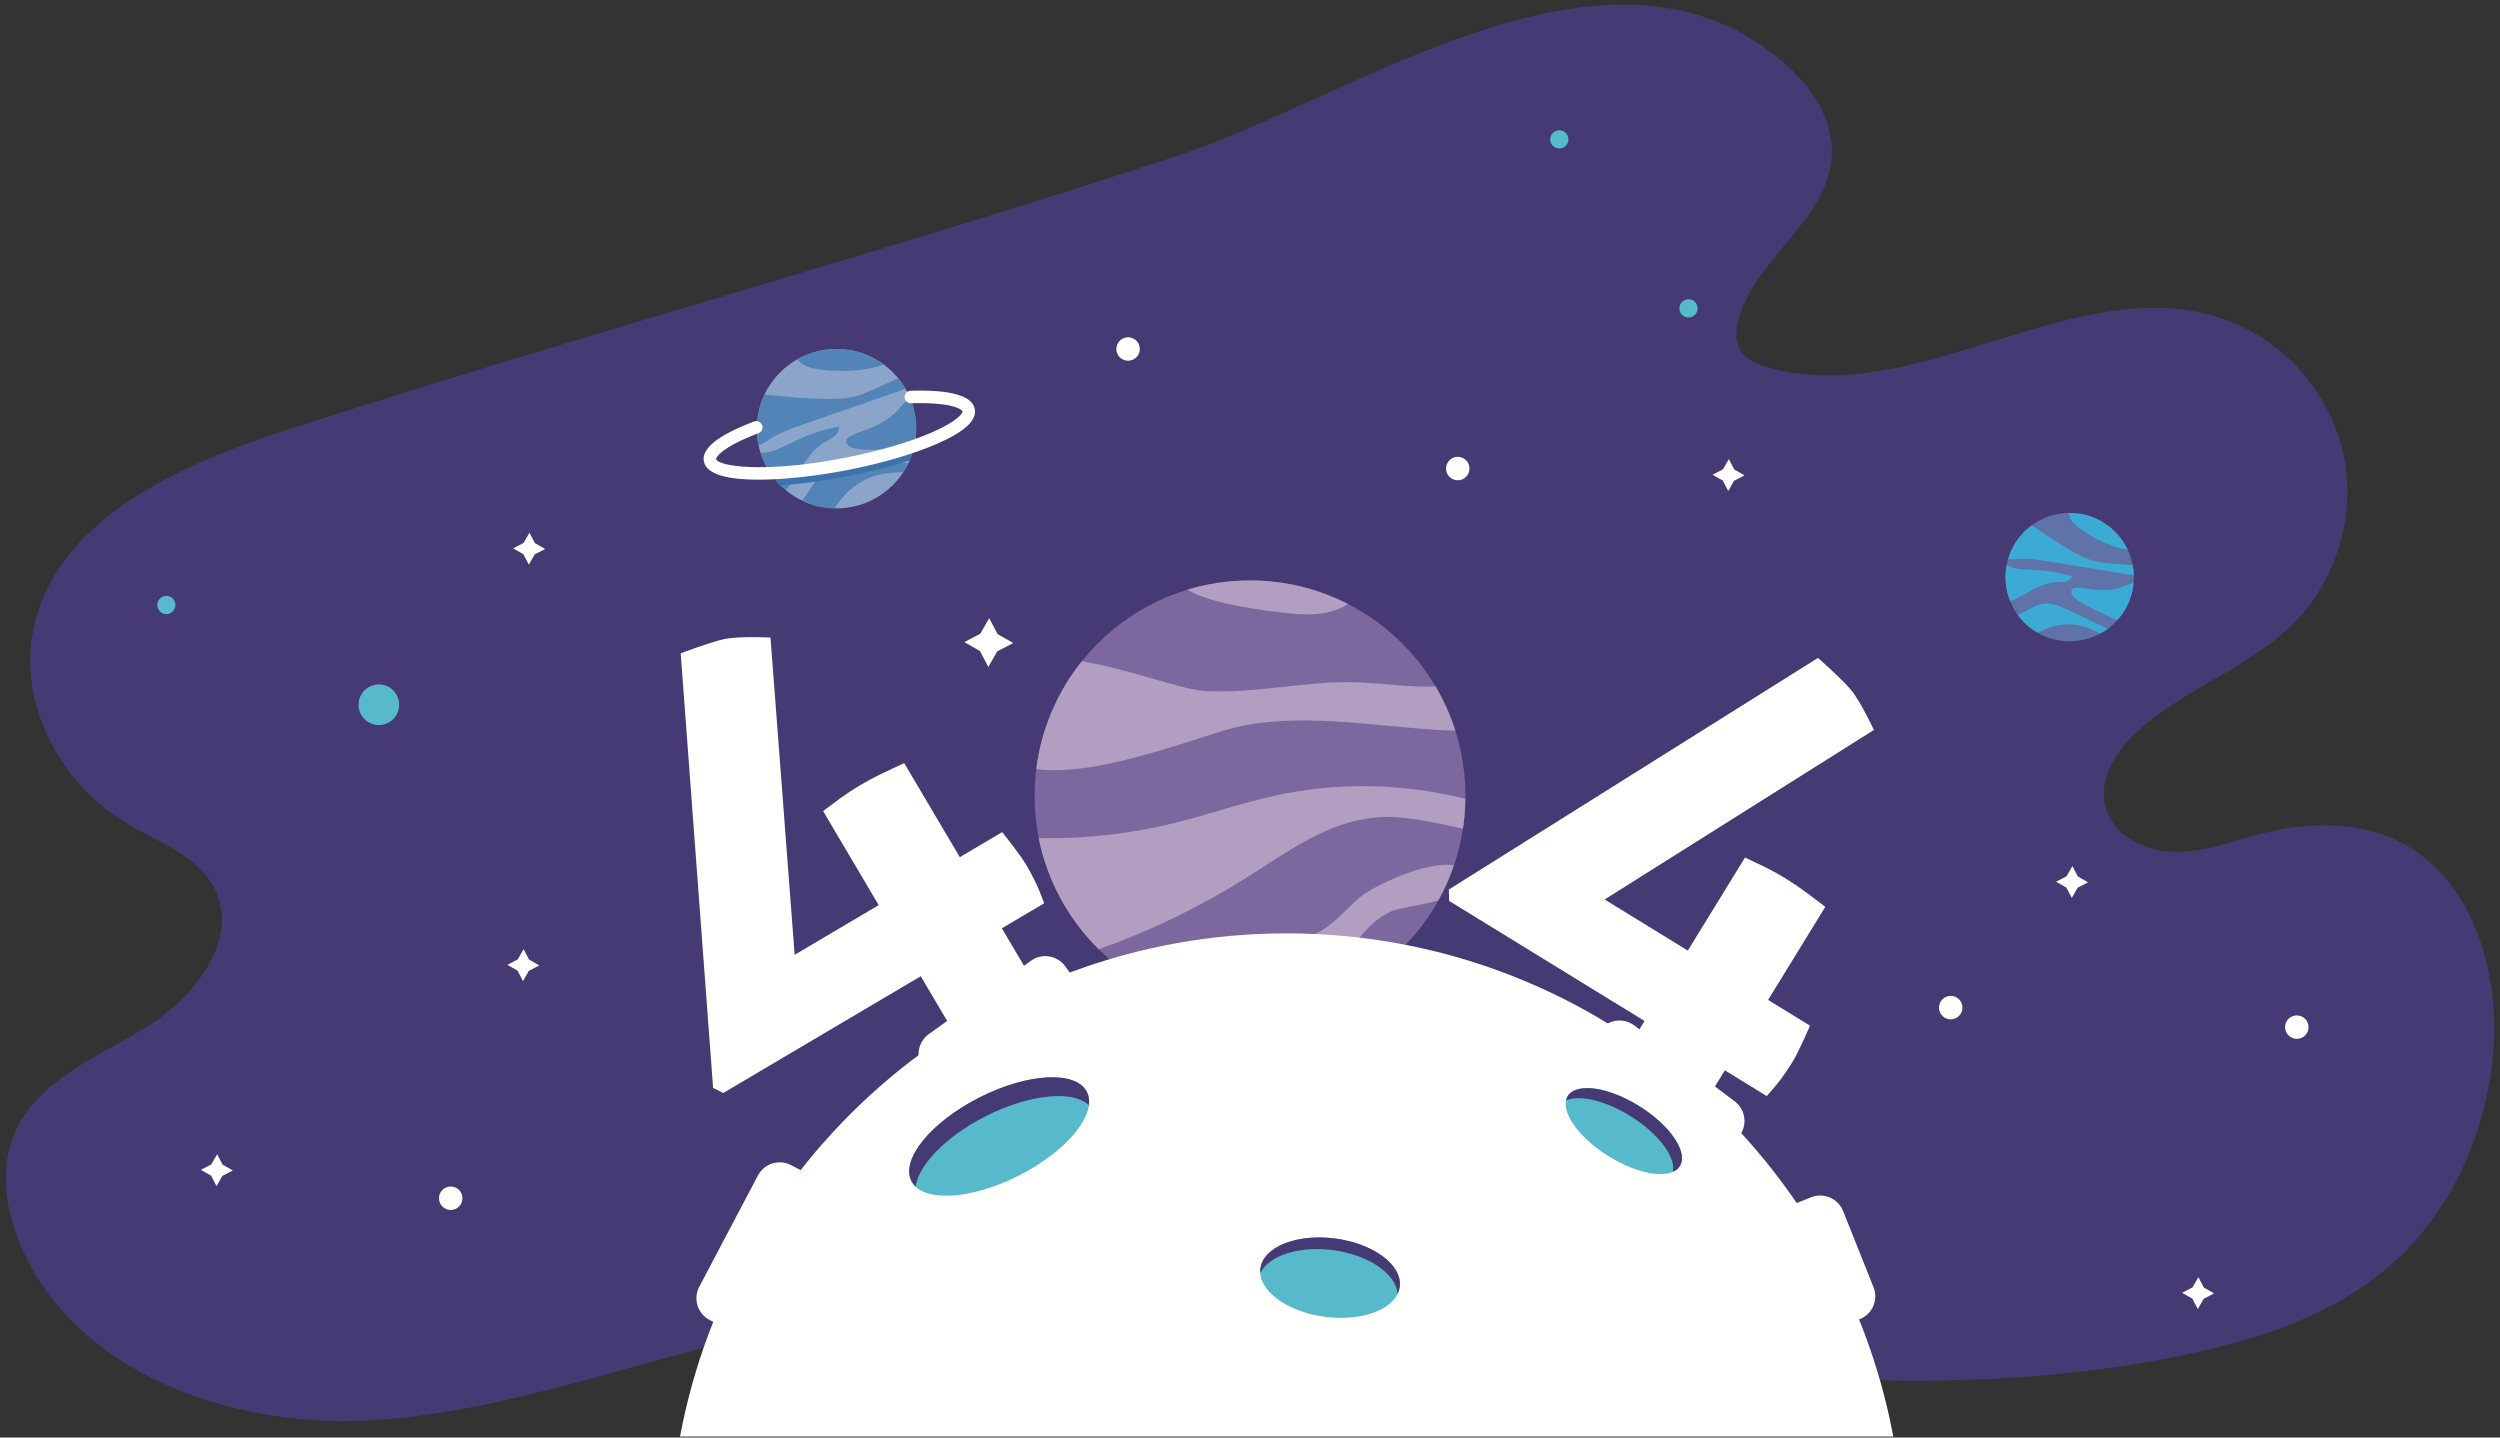 <?xml version="1.0" encoding="UTF-8"?>
<svg width="400px" height="230px" viewBox="0 0 400 230" version="1.1" xmlns="http://www.w3.org/2000/svg" xmlns:xlink="http://www.w3.org/1999/xlink">
  <rect x="0" y="0" width="400" height="230" fill="#333333" stroke="none"/>
  <!-- Generator: Sketch 50.2 (55047) - http://www.bohemiancoding.com/sketch -->
  <title>Group</title>
  <desc>Created with Sketch.</desc>
  <defs></defs>
  <g id="Page-1" stroke="none" stroke-width="1" fill="none" fill-rule="evenodd">
    <g id="Group">
      <path d="M46.526,68.571 C28.898,74.26 8.481,83.12 5.215,101.352 C3.086,113.231 9.987,125.665 20.377,131.802 C25.451,134.798 31.677,136.906 34.33,142.166 C38.454,150.339 31.044,159.71 23.222,164.463 C15.398,169.216 5.856,172.986 2.294,181.418 C-0.053,186.976 0.867,193.45 3.191,199.017 C11.713,219.435 36.561,228.377 58.659,227.285 C80.757,226.193 101.716,217.583 123.393,213.151 C197.832,197.93 275.879,232.478 350.191,216.646 C361.755,214.182 373.403,210.327 382.334,202.579 C392.4,193.847 398.117,180.672 398.979,167.373 C399.802,154.686 395.304,140.4 383.948,134.683 C377.312,131.342 369.381,131.478 362.177,133.296 C357.577,134.456 353.056,136.274 348.311,136.305 C343.566,136.335 338.346,133.959 336.971,129.418 C335.525,124.642 338.82,119.713 342.598,116.455 C350.283,109.829 360.559,106.519 367.538,99.154 C374.253,92.067 377.08,81.502 374.801,72.008 C372.521,62.514 365.207,54.384 356.005,51.118 C332.554,42.794 307.004,65.488 283.024,58.838 C281.244,58.345 279.371,57.583 278.434,55.991 C277.519,54.437 277.728,52.465 278.253,50.74 C281.191,41.084 292.602,34.937 293.101,24.856 C293.373,19.376 290.133,14.249 286.049,10.584 C257.987,-14.595 217.326,15.356 188.714,24.811 C141.664,40.359 93.704,53.345 46.526,68.571" id="Fill-4" fill="#453A73"></path>
      <path d="M160.302,148.536 C160.299,148.531 160.301,148.525 160.306,148.522 L167.06,144.53 C167.064,144.527 167.067,144.52 167.065,144.516 C167.065,144.516 166.322,142.512 165.824,141.453 C165.325,140.395 164.797,139.394 164.241,138.454 C163.093,136.512 160.348,133.152 160.348,133.152 C160.345,133.147 160.338,133.146 160.333,133.149 L153.579,137.142 C153.574,137.144 153.568,137.143 153.565,137.138 L144.681,122.108 C144.678,122.103 144.672,122.101 144.666,122.104 C144.666,122.104 142.28,123.199 141.096,123.772 C139.912,124.345 138.755,124.965 137.627,125.632 C136.56,126.263 135.553,126.921 134.606,127.608 C133.658,128.295 131.705,129.765 131.705,129.765 C131.701,129.768 131.7,129.775 131.702,129.78 L140.587,144.81 C140.589,144.815 140.588,144.821 140.583,144.824 L127.151,152.763 C127.146,152.766 127.142,152.764 127.142,152.758 L123.28,102.015 C123.28,102.01 123.275,102.005 123.269,102.005 C123.269,102.005 118.242,101.747 115.878,102.256 C113.514,102.766 108.921,104.53 108.921,104.53 C108.916,104.532 108.913,104.538 108.913,104.543 L114.093,174.05 C114.093,174.055 114.098,174.062 114.102,174.065 L115.71,174.872 C115.715,174.875 115.723,174.875 115.727,174.872 L147.31,156.203 C147.314,156.201 147.321,156.203 147.323,156.207 L155.096,169.356 C155.098,169.361 155.104,169.363 155.11,169.361 C155.11,169.361 157.496,168.266 158.682,167.693 C159.865,167.12 161.021,166.499 162.15,165.833 C163.215,165.203 164.223,164.544 165.17,163.857 C166.117,163.171 168.07,161.699 168.07,161.699 C168.075,161.696 168.076,161.689 168.073,161.684 L160.302,148.536" id="Fill-5" fill="#FFFFFE"></path>
      <path d="M288.895,142.711 C287.835,141.931 286.748,141.199 285.63,140.512 C284.575,139.864 283.522,139.281 282.473,138.765 C281.422,138.247 279.21,137.207 279.21,137.207 C279.205,137.204 279.198,137.206 279.195,137.211 L270.056,152.087 C270.053,152.091 270.046,152.093 270.042,152.09 L256.748,143.923 C256.744,143.92 256.744,143.915 256.748,143.912 L299.812,116.797 C299.817,116.794 299.819,116.787 299.816,116.782 C299.816,116.782 297.695,112.216 296.141,110.364 C294.587,108.511 290.881,105.274 290.881,105.274 C290.877,105.271 290.87,105.27 290.865,105.273 L231.827,142.318 C231.822,142.321 231.818,142.328 231.818,142.333 L231.854,144.133 C231.854,144.139 231.858,144.145 231.863,144.148 L263.121,163.354 C263.125,163.357 263.127,163.363 263.124,163.368 L255.128,176.381 C255.125,176.386 255.126,176.393 255.131,176.396 C255.131,176.396 257.214,177.995 258.273,178.775 C259.333,179.554 260.422,180.287 261.539,180.974 C262.593,181.621 263.645,182.203 264.696,182.722 C265.746,183.238 267.959,184.279 267.959,184.279 C267.964,184.281 267.971,184.279 267.974,184.274 L275.969,171.26 C275.972,171.255 275.978,171.253 275.983,171.256 L282.668,175.365 C282.673,175.368 282.68,175.367 282.684,175.362 C282.684,175.362 284.108,173.77 284.811,172.834 C285.514,171.899 286.153,170.964 286.724,170.035 C287.906,168.112 289.594,164.115 289.594,164.115 C289.596,164.11 289.594,164.104 289.589,164.101 L282.904,159.993 C282.899,159.99 282.898,159.984 282.901,159.979 L292.04,145.103 C292.043,145.099 292.042,145.092 292.038,145.089 C292.038,145.089 289.956,143.491 288.895,142.711" id="Fill-6" fill="#FFFFFE"></path>
      <path d="M234.469,127.34 C234.469,146.376 219.037,161.809 200,161.809 C180.963,161.809 165.531,146.376 165.531,127.34 C165.531,108.304 180.963,92.871 200,92.871 C219.037,92.871 234.469,108.304 234.469,127.34" id="Fill-7" fill="#7C679F"></path>
      <path d="M165.807,123.049 C176.033,124.503 193.224,117.2 198.735,116.131 C209.938,113.957 221.445,116.545 232.863,116.924 C232.072,114.427 231.002,112.056 229.694,109.841 C225.495,110.015 221.069,109.286 216.833,109.163 C208.789,108.929 200.791,111.042 192.76,110.556 C189.048,110.331 180.694,107.08 173.098,105.802 C169.211,110.65 166.612,116.57 165.807,123.049" id="Fill-8" fill="#B19EC0"></path>
      <path d="M200,92.871 C196.498,92.871 193.119,93.397 189.935,94.369 C194.253,96.834 202.908,97.718 204.916,97.987 C208.527,98.471 212.449,98.644 215.548,96.731 C215.591,96.704 215.633,96.673 215.676,96.645 C210.972,94.238 205.647,92.871 200,92.871" id="Fill-9" fill="#B19EC0"></path>
      <path d="M234.456,127.82 C224.525,125.311 214.012,125.108 204.002,127.294 C198.564,128.481 193.298,130.349 187.894,131.682 C181.099,133.357 174.094,134.167 167.097,134.113 C166.803,134.111 166.501,134.101 166.196,134.087 C167.564,140.981 170.988,147.133 175.803,151.881 C184.057,148.955 191.987,145.118 199.397,140.451 C205.879,136.368 212.365,131.505 219.994,130.807 C224.73,130.374 229.384,131.609 234.073,132.578 C234.31,131.024 234.435,129.434 234.456,127.82" id="Fill-10" fill="#B19EC0"></path>
      <path d="M232.631,138.442 C227.956,137.75 219.598,141.862 217.552,143.595 C215.726,145.142 214.186,147.032 212.214,148.389 C209.711,150.111 206.686,150.861 203.744,151.62 C197.806,153.152 191.91,154.852 186.068,156.719 C185.326,156.955 184.522,157.281 184.16,157.951 C188.904,160.411 194.287,161.809 200,161.809 C203.998,161.809 207.832,161.12 211.403,159.869 C214.98,154.763 217.117,148.146 222.778,145.746 C223.735,145.341 227.097,144.861 230.134,144.073 C231.128,142.288 231.963,140.404 232.631,138.442" id="Fill-11" fill="#B19EC0"></path>
      <path d="M302.925,229.84 C294.363,184.022 254.167,149.34 205.865,149.34 C157.563,149.34 117.367,184.022 108.805,229.84 L302.925,229.84" id="Fill-12" fill="#FFFFFE"></path>
      <path d="M223.959,205.895 C223.503,209.356 218.142,211.503 211.984,210.691 C205.827,209.879 201.205,206.416 201.662,202.955 C202.118,199.495 207.479,197.348 213.637,198.16 C219.794,198.972 224.415,202.435 223.959,205.895" id="Fill-13" fill="#57B9CC"></path>
      <path d="M146.593,68.59 C146.593,75.632 140.884,81.34 133.843,81.34 C126.801,81.34 121.093,75.632 121.093,68.59 C121.093,61.548 126.801,55.84 133.843,55.84 C140.884,55.84 146.593,61.548 146.593,68.59" id="Fill-14" fill="#8BA4C9"></path>
      <path d="M133.843,55.84 C131.576,55.84 129.452,56.438 127.607,57.475 C127.699,57.629 127.8,57.774 127.919,57.894 C129.207,59.194 132.277,59.25 133.99,59.331 C136.496,59.451 139.022,59.12 141.411,58.346 C139.292,56.778 136.68,55.84 133.843,55.84" id="Fill-15" fill="#5384B7"></path>
      <path d="M143.593,62.66 C144.015,62.513 144.442,62.36 144.825,62.136 C144.495,61.575 144.132,61.036 143.723,60.535 C142.451,61.104 141.179,61.674 139.907,62.244 C138.92,62.685 137.928,63.129 136.882,63.404 C135.342,63.807 133.73,63.833 132.138,63.82 C128.833,63.794 125.603,63.48 122.338,63.121 C121.548,64.78 121.093,66.63 121.093,68.59 C121.093,69.517 121.197,70.419 121.385,71.29 C122.059,71.025 122.649,70.586 123.263,70.199 C124.891,69.168 126.73,68.526 128.55,67.892 C133.564,66.148 138.579,64.404 143.593,62.66" id="Fill-16" fill="#5384B7"></path>
      <path d="M145.561,63.564 C144.573,64.447 143.841,65.618 142.762,66.459 C141.628,67.344 140.368,68.069 139.028,68.595 C138.083,68.966 137.099,69.242 136.193,69.7 C135.856,69.87 135.501,70.105 135.418,70.474 C135.271,71.125 136.038,71.594 136.688,71.745 C137.979,72.046 139.323,71.99 140.647,71.932 C142.217,71.865 143.788,71.797 145.358,71.729 C145.638,71.717 145.922,71.694 146.205,71.66 C146.449,70.675 146.593,69.65 146.593,68.59 C146.593,66.805 146.223,65.106 145.561,63.564" id="Fill-17" fill="#5384B7"></path>
      <path d="M134.177,68.245 C131.909,68.7 129.694,69.422 127.594,70.392 C126.193,71.039 124.834,71.799 123.357,72.248 C122.939,72.375 122.351,72.424 121.693,72.455 C122.446,74.823 123.869,76.892 125.743,78.436 C125.874,78.281 126.002,78.122 126.123,77.96 C128.029,75.427 129.325,72.232 132.078,70.659 C132.579,70.372 133.121,70.146 133.556,69.768 C133.992,69.391 134.311,68.807 134.177,68.245" id="Fill-18" fill="#5384B7"></path>
      <path d="M145.357,74.037 C145.213,74.021 145.068,74.016 144.933,74.023 C142.211,74.174 139.489,74.325 136.767,74.476 C135.075,74.57 133.29,74.694 131.889,75.646 C130.808,76.38 130.087,77.523 129.396,78.632 C129.163,79.008 128.742,79.53 128.351,80.083 C129.921,80.835 131.665,81.276 133.512,81.323 C133.845,80.905 134.146,80.454 134.47,80.027 C136.291,77.617 139.137,76.007 142.141,75.688 C142.937,75.603 143.743,75.601 144.538,75.516 C144.844,75.045 145.115,74.549 145.357,74.037" id="Fill-19" fill="#5384B7"></path>
      <path d="M145.543,73.653 C145.871,72.896 146.126,72.102 146.303,71.279 C143.02,72.45 139.141,73.486 134.999,74.287 C130.802,75.101 126.778,75.59 123.272,75.722 C123.741,76.414 124.276,77.057 124.868,77.643 C128.099,77.439 131.677,76.969 135.379,76.251 C139.032,75.544 142.492,74.655 145.543,73.653" id="Fill-20" fill="#3D73AC"></path>
      <path d="M121.339,76.751 C116.77,76.751 113.042,76.023 112.616,73.827 C112.216,71.757 114.918,69.608 120.65,67.441 C121.165,67.246 121.743,67.506 121.939,68.023 C122.134,68.54 121.873,69.117 121.357,69.312 C115.553,71.507 114.523,73.156 114.58,73.446 C114.792,74.54 121.994,75.807 134.999,73.287 C140.456,72.231 145.485,70.765 149.158,69.16 C153.362,67.323 154.048,66.051 154.001,65.81 C153.943,65.508 152.297,64.327 145.761,64.516 C145.225,64.538 144.748,64.098 144.732,63.546 C144.716,62.995 145.15,62.534 145.702,62.517 C152.095,62.326 155.554,63.309 155.965,65.431 C156.318,67.253 154.353,69.072 149.958,70.993 C146.155,72.655 140.977,74.167 135.379,75.251 C131.585,75.986 126.021,76.751 121.339,76.751" id="Fill-21" fill="#FFFFFE"></path>
      <path d="M340.18,97.23 C337.479,102.219 331.247,104.074 326.259,101.373 C321.27,98.673 319.415,92.44 322.116,87.452 C324.816,82.464 331.048,80.609 336.037,83.309 C341.025,86.009 342.88,92.242 340.18,97.23" id="Fill-22" fill="#5F73A9"></path>
      <path d="M336.037,83.309 C334.431,82.44 332.697,82.049 330.993,82.077 C330.999,82.221 331.015,82.362 331.053,82.493 C331.467,83.908 333.62,85.124 334.802,85.839 C336.532,86.885 338.449,87.619 340.437,87.986 C339.537,86.063 338.047,84.397 336.037,83.309" id="Fill-23" fill="#3BABD5"></path>
      <path d="M340.329,91.879 C340.684,91.937 341.045,91.992 341.402,91.98 C341.383,91.456 341.333,90.935 341.235,90.423 C340.116,90.339 338.997,90.255 337.877,90.171 C337.009,90.105 336.136,90.039 335.29,89.833 C334.043,89.528 332.892,88.928 331.769,88.309 C329.438,87.023 327.27,85.562 325.095,84.056 C323.899,84.928 322.867,86.064 322.116,87.452 C321.76,88.109 321.488,88.788 321.288,89.477 C321.866,89.548 322.453,89.463 323.036,89.424 C324.585,89.318 326.134,89.569 327.666,89.818 C331.887,90.505 336.108,91.192 340.329,91.879" id="Fill-24" fill="#3BABD5"></path>
      <path d="M341.375,93.274 C340.338,93.52 339.37,94.069 338.284,94.252 C337.141,94.444 335.97,94.474 334.819,94.333 C334.008,94.233 333.204,94.051 332.387,94.029 C332.083,94.02 331.742,94.051 331.541,94.28 C331.188,94.685 331.551,95.311 331.953,95.667 C332.753,96.375 333.726,96.851 334.686,97.318 C335.825,97.872 336.963,98.426 338.102,98.98 C338.304,99.079 338.515,99.172 338.728,99.256 C339.278,98.652 339.773,97.981 340.18,97.23 C340.864,95.966 341.253,94.621 341.375,93.274" id="Fill-25" fill="#3BABD5"></path>
      <path d="M331.517,92.225 C329.735,91.678 327.89,91.34 326.03,91.222 C324.79,91.143 323.536,91.161 322.317,90.912 C321.972,90.842 321.537,90.65 321.059,90.421 C320.684,92.387 320.898,94.398 321.634,96.21 C321.787,96.15 321.938,96.087 322.086,96.019 C324.408,94.955 326.551,93.189 329.104,93.13 C329.569,93.119 330.04,93.166 330.493,93.066 C330.946,92.965 331.396,92.674 331.517,92.225" id="Fill-26" fill="#3BABD5"></path>
      <path d="M337.216,100.616 C337.12,100.548 337.019,100.489 336.921,100.443 C334.935,99.506 332.948,98.569 330.962,97.632 C329.728,97.05 328.415,96.453 327.058,96.59 C326.011,96.696 325.061,97.229 324.147,97.75 C323.838,97.927 323.339,98.135 322.85,98.377 C323.674,99.512 324.741,100.493 326.031,101.235 C326.428,101.066 326.814,100.862 327.207,100.683 C329.421,99.675 332.054,99.626 334.305,100.552 C334.901,100.797 335.473,101.104 336.068,101.349 C336.466,101.132 336.848,100.885 337.216,100.616" id="Fill-27" fill="#3BABD5"></path>
      <path d="M130.182,188.321 L117.125,213.09 L113.53,211.195 C111.607,210.181 110.87,207.8 111.884,205.877 L121.269,188.073 C122.284,186.149 124.665,185.411 126.588,186.426 L130.182,188.321" id="Fill-28" fill="#FFFFFE"></path>
      <path d="M293.794,212.575 L286.006,193.073 L289.78,191.566 C291.799,190.759 294.089,191.743 294.895,193.761 L299.764,205.952 C300.57,207.971 299.587,210.261 297.568,211.068 L293.794,212.575" id="Fill-29" fill="#FFFFFE"></path>
      <path d="M172.82,157.923 L150.077,174.255 L147.706,170.954 C146.438,169.189 146.842,166.729 148.608,165.46 L164.956,153.721 C166.722,152.453 169.182,152.856 170.45,154.622 L172.82,157.923" id="Fill-30" fill="#FFFFFE"></path>
      <path d="M275.871,184.974 L253.535,168.087 L255.986,164.846 C257.297,163.112 259.766,162.769 261.5,164.08 L277.555,176.218 C279.289,177.53 279.632,179.998 278.321,181.732 L275.871,184.974" id="Fill-31" fill="#FFFFFE"></path>
      <path d="M173.909,174.71 C175.659,178.158 170.79,184.144 163.034,188.081 C155.278,192.019 147.571,192.417 145.821,188.97 C144.071,185.523 148.94,179.536 156.696,175.598 C164.453,171.661 172.159,171.263 173.909,174.71" id="Fill-32" fill="#57B9CC"></path>
      <path d="M157.696,178.598 C164.702,175.041 171.651,174.384 174.223,176.828 C174.323,176.056 174.229,175.34 173.909,174.71 C172.159,171.263 164.453,171.661 156.696,175.598 C148.94,179.536 144.071,185.523 145.821,188.97 C145.991,189.303 146.231,189.59 146.507,189.852 C146.952,186.402 151.358,181.817 157.696,178.598" id="Fill-33" fill="#453A73"></path>
      <path d="M268.773,186.578 C267.397,188.779 262.268,188.052 257.317,184.956 C252.366,181.861 249.467,177.568 250.843,175.368 C252.219,173.166 257.348,173.892 262.299,176.988 C267.25,180.083 270.149,184.377 268.773,186.578" id="Fill-34" fill="#57B9CC"></path>
      <path d="M260.921,178.602 C265.393,181.399 268.178,185.166 267.664,187.492 C268.143,187.282 268.521,186.98 268.773,186.578 C270.149,184.377 267.25,180.083 262.299,176.988 C257.348,173.892 252.219,173.166 250.843,175.368 C250.71,175.58 250.629,175.818 250.574,176.067 C252.712,175.127 256.874,176.073 260.921,178.602" id="Fill-35" fill="#453A73"></path>
      <path d="M213.637,198.16 C207.479,197.348 202.118,199.495 201.662,202.955 C201.628,203.206 201.629,203.457 201.648,203.707 C202.984,200.914 207.815,199.3 213.282,200.021 C218.993,200.774 223.375,203.808 223.618,207.005 C223.787,206.653 223.908,206.284 223.959,205.895 C224.415,202.435 219.794,198.972 213.637,198.16" id="Fill-36" fill="#453A73"></path>
      <path d="M63.865,112.758 C63.865,114.553 62.41,116.008 60.615,116.008 C58.82,116.008 57.365,114.553 57.365,112.758 C57.365,110.963 58.82,109.508 60.615,109.508 C62.41,109.508 63.865,110.963 63.865,112.758" id="Fill-37" fill="#57B9CC"></path>
      <path d="M249.49,23.757 C248.685,23.757 248.032,23.104 248.032,22.299 C248.032,21.494 248.685,20.841 249.49,20.841 C250.295,20.841 250.947,21.494 250.947,22.299 C250.947,23.104 250.295,23.757 249.49,23.757" id="Fill-38" fill="#57B9CC"></path>
      <path d="M270.157,50.799 C269.353,50.799 268.7,50.146 268.7,49.341 C268.7,48.536 269.353,47.883 270.157,47.883 C270.962,47.883 271.615,48.536 271.615,49.341 C271.615,50.146 270.962,50.799 270.157,50.799" id="Fill-39" fill="#57B9CC"></path>
      <path d="M26.615,98.257 C25.81,98.257 25.157,97.604 25.157,96.799 C25.157,95.994 25.81,95.341 26.615,95.341 C27.42,95.341 28.073,95.994 28.073,96.799 C28.073,97.604 27.42,98.257 26.615,98.257" id="Fill-40" fill="#57B9CC"></path>
      <path d="M235.119,74.967 C235.119,76.003 234.279,76.844 233.242,76.844 C232.206,76.844 231.365,76.003 231.365,74.967 C231.365,73.93 232.206,73.09 233.242,73.09 C234.279,73.09 235.119,73.93 235.119,74.967" id="Fill-41" fill="#FFFFFE"></path>
      <path d="M313.992,161.217 C313.992,162.253 313.152,163.094 312.115,163.094 C311.079,163.094 310.238,162.253 310.238,161.217 C310.238,160.18 311.079,159.34 312.115,159.34 C313.152,159.34 313.992,160.18 313.992,161.217" id="Fill-42" fill="#FFFFFE"></path>
      <path d="M369.369,164.34 C369.369,165.376 368.529,166.217 367.492,166.217 C366.456,166.217 365.615,165.376 365.615,164.34 C365.615,163.303 366.456,162.463 367.492,162.463 C368.529,162.463 369.369,163.303 369.369,164.34" id="Fill-43" fill="#FFFFFE"></path>
      <path d="M73.992,191.717 C73.992,192.753 73.152,193.594 72.115,193.594 C71.079,193.594 70.238,192.753 70.238,191.717 C70.238,190.68 71.079,189.84 72.115,189.84 C73.152,189.84 73.992,190.68 73.992,191.717" id="Fill-44" fill="#FFFFFE"></path>
      <path d="M182.369,55.84 C182.369,56.876 181.529,57.717 180.492,57.717 C179.456,57.717 178.615,56.876 178.615,55.84 C178.615,54.803 179.456,53.963 180.492,53.963 C181.529,53.963 182.369,54.803 182.369,55.84" id="Fill-45" fill="#FFFFFE"></path>
      <polyline id="Fill-46" fill="#FFFFFE" points="159.61 101.454 162.112 102.884 159.558 104.219 158.128 106.722 156.793 104.167 154.29 102.738 156.845 101.402 158.274 98.9 159.61 101.454"></polyline>
      <polyline id="Fill-47" fill="#FFFFFE" points="277.485 75.12 279.119 76.054 277.451 76.926 276.518 78.559 275.646 76.892 274.012 75.958 275.68 75.086 276.613 73.453 277.485 75.12"></polyline>
      <polyline id="Fill-48" fill="#FFFFFE" points="84.649 153.536 86.283 154.469 84.615 155.341 83.682 156.975 82.81 155.307 81.176 154.374 82.844 153.502 83.777 151.868 84.649 153.536"></polyline>
      <polyline id="Fill-49" fill="#FFFFFE" points="85.582 86.902 87.216 87.836 85.549 88.707 84.615 90.341 83.743 88.674 82.11 87.74 83.777 86.868 84.711 85.235 85.582 86.902"></polyline>
      <polyline id="Fill-50" fill="#FFFFFE" points="35.615 186.34 37.249 187.274 35.581 188.145 34.648 189.779 33.776 188.112 32.142 187.178 33.809 186.306 34.743 184.672 35.615 186.34"></polyline>
      <polyline id="Fill-51" fill="#FFFFFE" points="332.455 140.235 334.088 141.168 332.421 142.04 331.487 143.674 330.615 142.007 328.981 141.073 330.649 140.201 331.582 138.567 332.455 140.235"></polyline>
      <polyline id="Fill-52" fill="#FFFFFE" points="352.615 206.006 354.249 206.94 352.582 207.812 351.648 209.446 350.776 207.779 349.142 206.845 350.81 205.973 351.743 204.339 352.615 206.006"></polyline>
    </g>
  </g>
</svg>